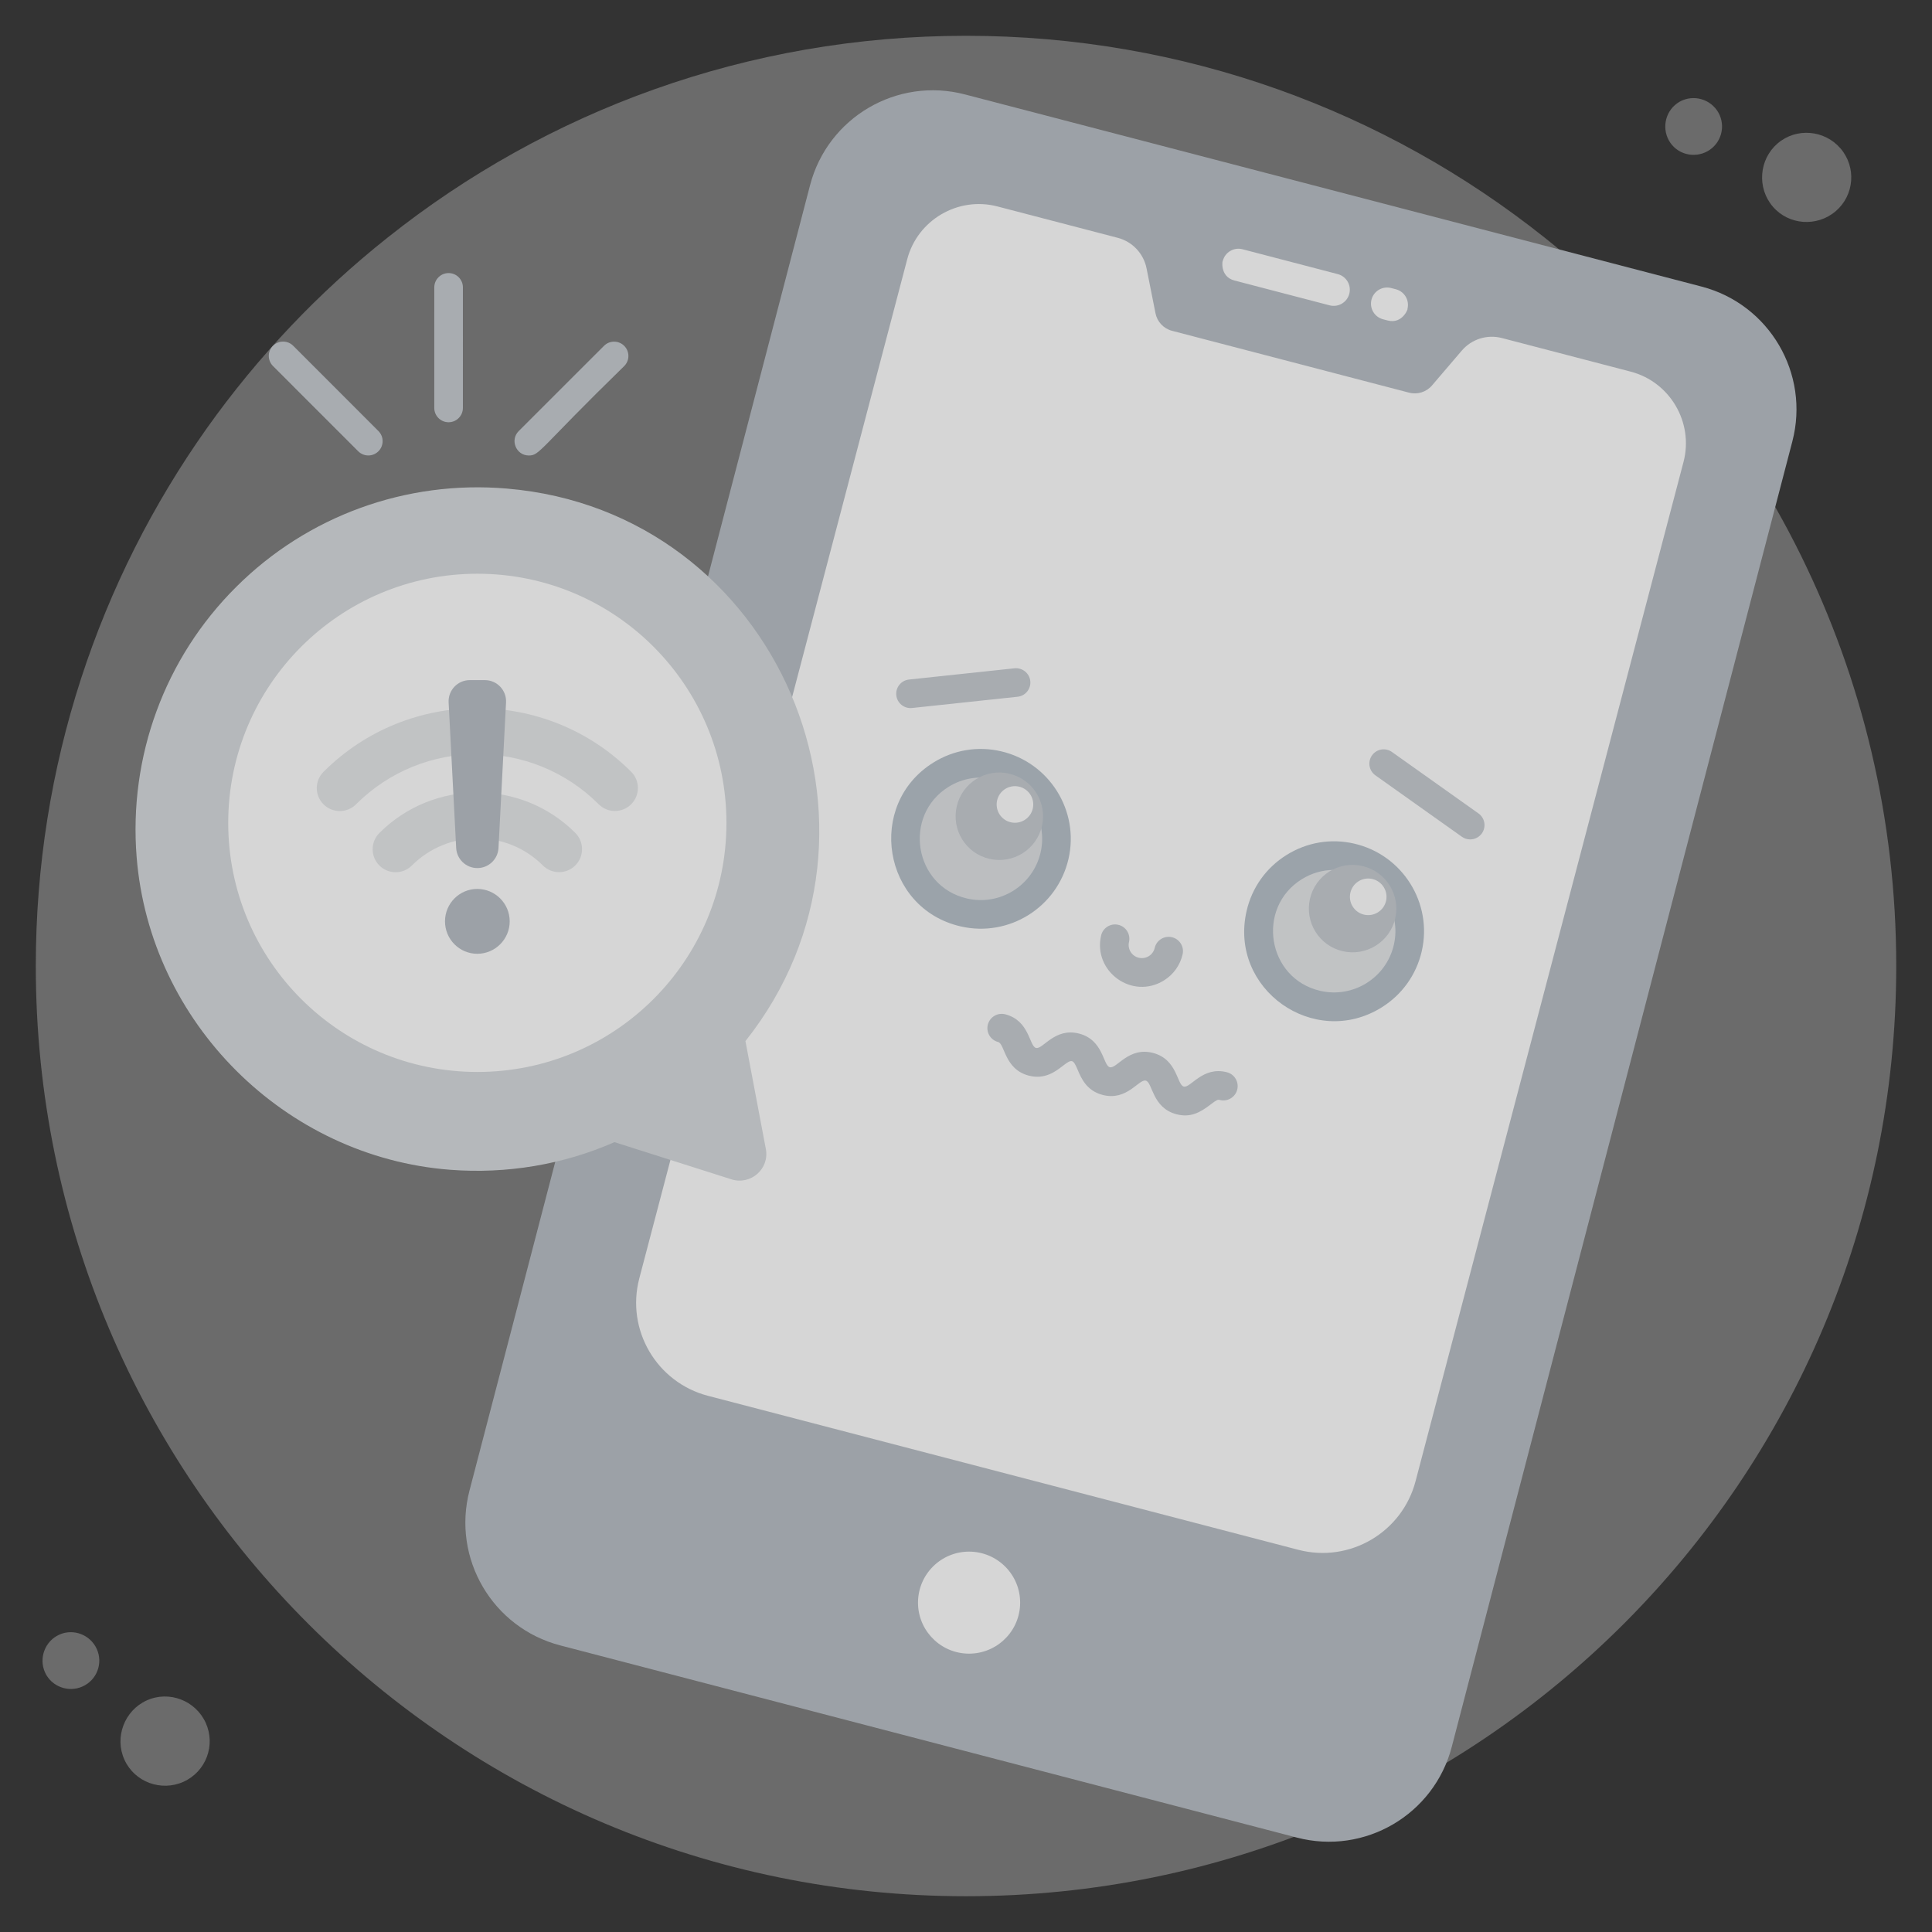 <svg width="140" height="140" viewBox="0 0 140 140" fill="none" xmlns="http://www.w3.org/2000/svg">
<rect x="0" y="0" width="140" height="140" fill="#333333" stroke="none"/>
<g opacity="0.8">
<path d="M70.001 137.408C107.317 137.408 137.409 107.153 137.409 70C137.409 48.619 127.445 29.556 111.92 17.212C100.419 8.059 85.853 2.593 70.001 2.593C54.16 2.593 39.594 8.059 28.093 17.212C23.111 21.161 18.687 25.827 14.99 31.03C7.186 42.037 2.594 55.486 2.594 70C2.594 107.343 32.878 137.408 70.001 137.408ZM10.634 123.218C12.255 122.484 14.174 123.225 14.909 124.846C15.643 126.467 14.924 128.377 13.303 129.111C11.681 129.846 9.75 129.136 9.016 127.515C8.281 125.894 9.012 123.953 10.634 123.218ZM4.292 118.455C5.324 117.987 6.545 118.459 7.013 119.491C7.48 120.522 7.022 121.738 5.99 122.205C4.959 122.673 3.729 122.221 3.262 121.189C2.795 120.158 3.26 118.922 4.292 118.455ZM128.812 10.393C130.162 9.233 132.213 9.406 133.372 10.757C134.531 12.107 134.377 14.142 133.026 15.301C131.676 16.46 129.623 16.321 128.464 14.971C127.304 13.621 127.462 11.552 128.812 10.393ZM121.389 7.599C122.248 6.861 123.553 6.971 124.291 7.83C125.029 8.689 124.93 9.985 124.071 10.723C123.212 11.46 121.905 11.372 121.167 10.512C120.429 9.653 120.529 8.336 121.389 7.599Z" fill="#E1E1E1" fill-opacity="0.4"/>
<path d="M129.88 31.987L105.2 126.582C103.918 131.496 98.894 134.441 93.98 133.159L40.597 119.233C35.683 117.951 32.739 112.927 34.021 108.013L58.701 13.418C59.983 8.504 65.007 5.559 69.921 6.842L123.304 20.767C128.218 22.05 131.163 27.073 129.88 31.987Z" fill="#B7BDC4"/>
<path d="M102.579 107.324L121.996 33.465C122.739 30.614 121.016 27.674 118.165 26.93L108.83 24.495C107.767 24.218 106.639 24.572 105.925 25.408L103.77 27.93C103.365 28.406 102.72 28.613 102.105 28.453L84.929 23.971C84.315 23.811 83.853 23.315 83.732 22.702L83.084 19.448C82.869 18.371 82.058 17.51 80.995 17.233L72.275 14.959C69.424 14.215 66.484 15.939 65.74 18.789L46.323 92.648C45.352 96.371 47.582 100.175 51.304 101.146L94.081 112.305C97.803 113.276 101.608 111.046 102.579 107.324Z" fill="white"/>
<path d="M97.775 21.29C97.612 21.915 96.974 22.289 96.349 22.126L89.447 20.325C88.35 20.039 88.59 18.779 88.611 18.899C88.773 18.274 89.412 17.899 90.037 18.062L96.939 19.863C97.564 20.026 97.939 20.665 97.775 21.29ZM99.384 21.709C99.221 22.334 99.595 22.973 100.22 23.136L100.561 23.225C101.657 23.511 102.071 22.285 101.988 22.389C102.151 21.764 101.777 21.125 101.152 20.962L100.811 20.873C100.186 20.71 99.547 21.085 99.384 21.709ZM73.918 116.337C73.805 118.378 72.056 119.936 70.015 119.824C67.982 119.711 66.415 117.97 66.528 115.929C66.641 113.887 68.39 112.33 70.423 112.442C72.464 112.555 74.031 114.296 73.918 116.337Z" fill="white"/>
<path d="M79.79 67.792C79.919 67.233 80.477 66.886 81.034 67.015C81.593 67.144 81.94 67.701 81.811 68.26C81.692 68.773 82.01 69.284 82.525 69.403C83.048 69.523 83.557 69.201 83.675 68.689C83.804 68.131 84.362 67.786 84.919 67.913C85.477 68.042 85.825 68.599 85.696 69.157C85.513 69.946 85.034 70.616 84.345 71.045C82.04 72.477 79.189 70.393 79.79 67.792ZM85.253 80.743C83.481 80.279 83.529 78.437 83.028 78.305C82.519 78.179 81.664 79.808 79.896 79.341C78.734 79.037 78.348 78.127 78.094 77.525C77.764 76.745 77.675 76.724 77.008 77.242C76.491 77.641 75.712 78.247 74.547 77.943C72.776 77.48 72.825 75.639 72.325 75.507C71.771 75.362 71.439 74.796 71.584 74.242C71.73 73.687 72.298 73.356 72.85 73.501C74.621 73.964 74.571 75.804 75.072 75.937C75.577 76.063 76.424 74.437 78.2 74.899C79.97 75.362 79.921 77.203 80.421 77.335C80.925 77.464 81.78 75.836 83.552 76.299C85.324 76.762 85.278 78.605 85.777 78.736C86.278 78.866 87.146 77.237 88.911 77.7C89.465 77.845 89.797 78.412 89.652 78.966C89.506 79.52 88.939 79.853 88.386 79.707C88.247 79.671 88.16 79.698 87.716 80.042C86.942 80.638 86.243 81.001 85.253 80.743Z" fill="#C5CAD0"/>
<path d="M76.416 62.011C75.736 64.953 72.789 66.8 69.839 66.119C66.906 65.441 65.068 62.488 65.748 59.546C66.428 56.604 69.371 54.773 72.305 55.451C75.254 56.132 77.096 59.069 76.416 62.011Z" fill="#DEE1E4"/>
<path d="M69.605 67.129C63.953 65.823 62.75 58.305 67.632 55.261C69.106 54.341 70.849 54.049 72.538 54.441C76.04 55.25 78.233 58.751 77.426 62.245C76.616 65.744 73.121 67.941 69.605 67.129ZM68.73 57.021C65.409 59.091 66.215 64.217 70.073 65.109C72.462 65.662 74.853 64.166 75.405 61.778C75.955 59.398 74.459 57.013 72.07 56.461C70.884 56.188 69.706 56.412 68.73 57.021Z" fill="#B5BFC8"/>
<path d="M75.504 59.858C75.109 61.569 73.401 62.629 71.698 62.235C69.994 61.841 68.933 60.142 69.329 58.431C69.722 56.727 71.421 55.666 73.125 56.06C74.828 56.453 75.898 58.154 75.504 59.858Z" fill="#C5CAD0"/>
<path d="M74.84 58.592C74.674 59.308 73.96 59.751 73.247 59.587C72.534 59.422 72.09 58.711 72.255 57.994C72.42 57.281 73.131 56.837 73.844 57.002C74.557 57.167 75.005 57.879 74.84 58.592Z" fill="white"/>
<path d="M102.014 68.704C101.334 71.645 98.387 73.493 95.437 72.811C92.503 72.133 90.666 69.18 91.346 66.239C92.025 63.297 94.969 61.465 97.902 62.143C100.852 62.825 102.693 65.762 102.014 68.704Z" fill="#E5E7E9"/>
<path d="M90.335 66.005C90.725 64.314 91.753 62.874 93.23 61.954C94.704 61.034 96.446 60.741 98.136 61.133C101.638 61.942 103.831 65.443 103.024 68.937C102.632 70.63 101.603 72.072 100.127 72.996C95.235 76.054 89.025 71.672 90.335 66.005ZM96.666 63.038C95.847 63.038 95.042 63.268 94.328 63.714C91.007 65.783 91.813 70.91 95.671 71.801C98.051 72.351 100.449 70.868 101.003 68.47C101.553 66.09 100.057 63.705 97.668 63.153C97.335 63.077 96.999 63.038 96.666 63.038Z" fill="#B5BFC8"/>
<path d="M101.103 66.55C100.707 68.262 99 69.321 97.296 68.927C95.593 68.534 94.532 66.835 94.927 65.123C95.321 63.42 97.02 62.358 98.723 62.752C100.427 63.146 101.496 64.847 101.103 66.55Z" fill="#C5CAD0"/>
<path d="M100.439 65.284C100.273 66.001 99.558 66.444 98.845 66.279C98.132 66.114 97.688 65.403 97.854 64.687C98.019 63.974 98.73 63.53 99.443 63.694C100.156 63.859 100.603 64.571 100.439 65.284Z" fill="white"/>
<path d="M106.534 60.827C106.326 60.827 106.117 60.765 105.935 60.636L99.666 56.183C99.199 55.851 99.09 55.203 99.421 54.737C99.752 54.27 100.398 54.16 100.867 54.492L107.136 58.944C107.603 59.276 107.712 59.924 107.381 60.391C107.178 60.675 106.859 60.827 106.534 60.827ZM64.949 50.383C64.888 49.813 65.301 49.302 65.871 49.242L73.518 48.427C74.076 48.37 74.599 48.779 74.658 49.348C74.719 49.918 74.307 50.429 73.737 50.489L66.09 51.304C65.528 51.366 65.01 50.957 64.949 50.383Z" fill="#C5CAD0"/>
<path d="M9.902 62.113C10.864 74.104 20.633 83.844 32.614 84.766C36.72 85.084 40.827 84.39 44.526 82.763L53.006 85.461C54.383 85.895 55.777 84.719 55.495 83.249L54.018 75.443C66.203 60.089 56.368 37.051 36.73 35.404C29.431 34.779 22.27 37.387 17.112 42.535C11.945 47.672 9.317 54.814 9.902 62.113Z" fill="#D6DADD"/>
<path d="M52.641 59.632C52.641 69.604 44.567 77.678 34.596 77.678C24.624 77.678 16.538 69.604 16.538 59.632C16.538 49.66 24.624 41.575 34.596 41.575C44.567 41.575 52.641 49.66 52.641 59.632Z" fill="white"/>
<path d="M23.443 58.285C22.793 57.635 22.793 56.58 23.443 55.93C29.591 49.782 39.592 49.779 45.737 55.923C46.387 56.574 46.387 57.628 45.737 58.279C45.087 58.929 44.032 58.929 43.382 58.279C38.536 53.433 30.647 53.435 25.798 58.285C25.147 58.935 24.093 58.935 23.443 58.285Z" fill="#E5E7E9"/>
<path d="M27.491 62.717C26.84 62.067 26.84 61.012 27.491 60.362C31.407 56.446 37.777 56.443 41.69 60.356C42.34 61.006 42.34 62.061 41.69 62.711C41.039 63.361 39.985 63.361 39.334 62.711C36.72 60.097 32.464 60.1 29.846 62.717C29.195 63.368 28.141 63.367 27.491 62.717Z" fill="#E5E7E9"/>
<path d="M36.935 66.765C36.935 68.06 35.88 69.115 34.585 69.115C33.293 69.115 32.246 68.06 32.246 66.765C32.246 65.469 33.293 64.415 34.585 64.415C35.88 64.415 36.935 65.469 36.935 66.765Z" fill="#B7BDC4"/>
<path d="M36.67 50.899L36.123 61.448C36.08 62.264 35.407 62.904 34.59 62.904C33.773 62.904 33.099 62.264 33.056 61.448L32.509 50.899C32.463 50.021 33.163 49.284 34.042 49.284H35.137C36.016 49.284 36.716 50.021 36.67 50.899Z" fill="#B7BDC4"/>
<path d="M32.506 30.598C31.933 30.598 31.469 30.133 31.469 29.561L31.47 20.825C31.47 20.252 31.935 19.788 32.507 19.788C33.081 19.788 33.544 20.252 33.544 20.825L33.543 29.561C33.543 30.133 33.078 30.598 32.506 30.598ZM25.957 32.701L19.781 26.523C19.376 26.118 19.376 25.461 19.781 25.057C20.186 24.652 20.843 24.652 21.248 25.057L27.423 31.235C27.828 31.64 27.828 32.297 27.423 32.701C27.018 33.106 26.362 33.106 25.957 32.701ZM38.321 33.007C37.406 33.007 36.933 31.892 37.588 31.237L43.767 25.061C44.172 24.656 44.828 24.656 45.233 25.061C45.638 25.466 45.638 26.123 45.233 26.527C39.039 32.567 39.116 33.007 38.321 33.007Z" fill="#C5CAD0"/>
</g>
</svg>
